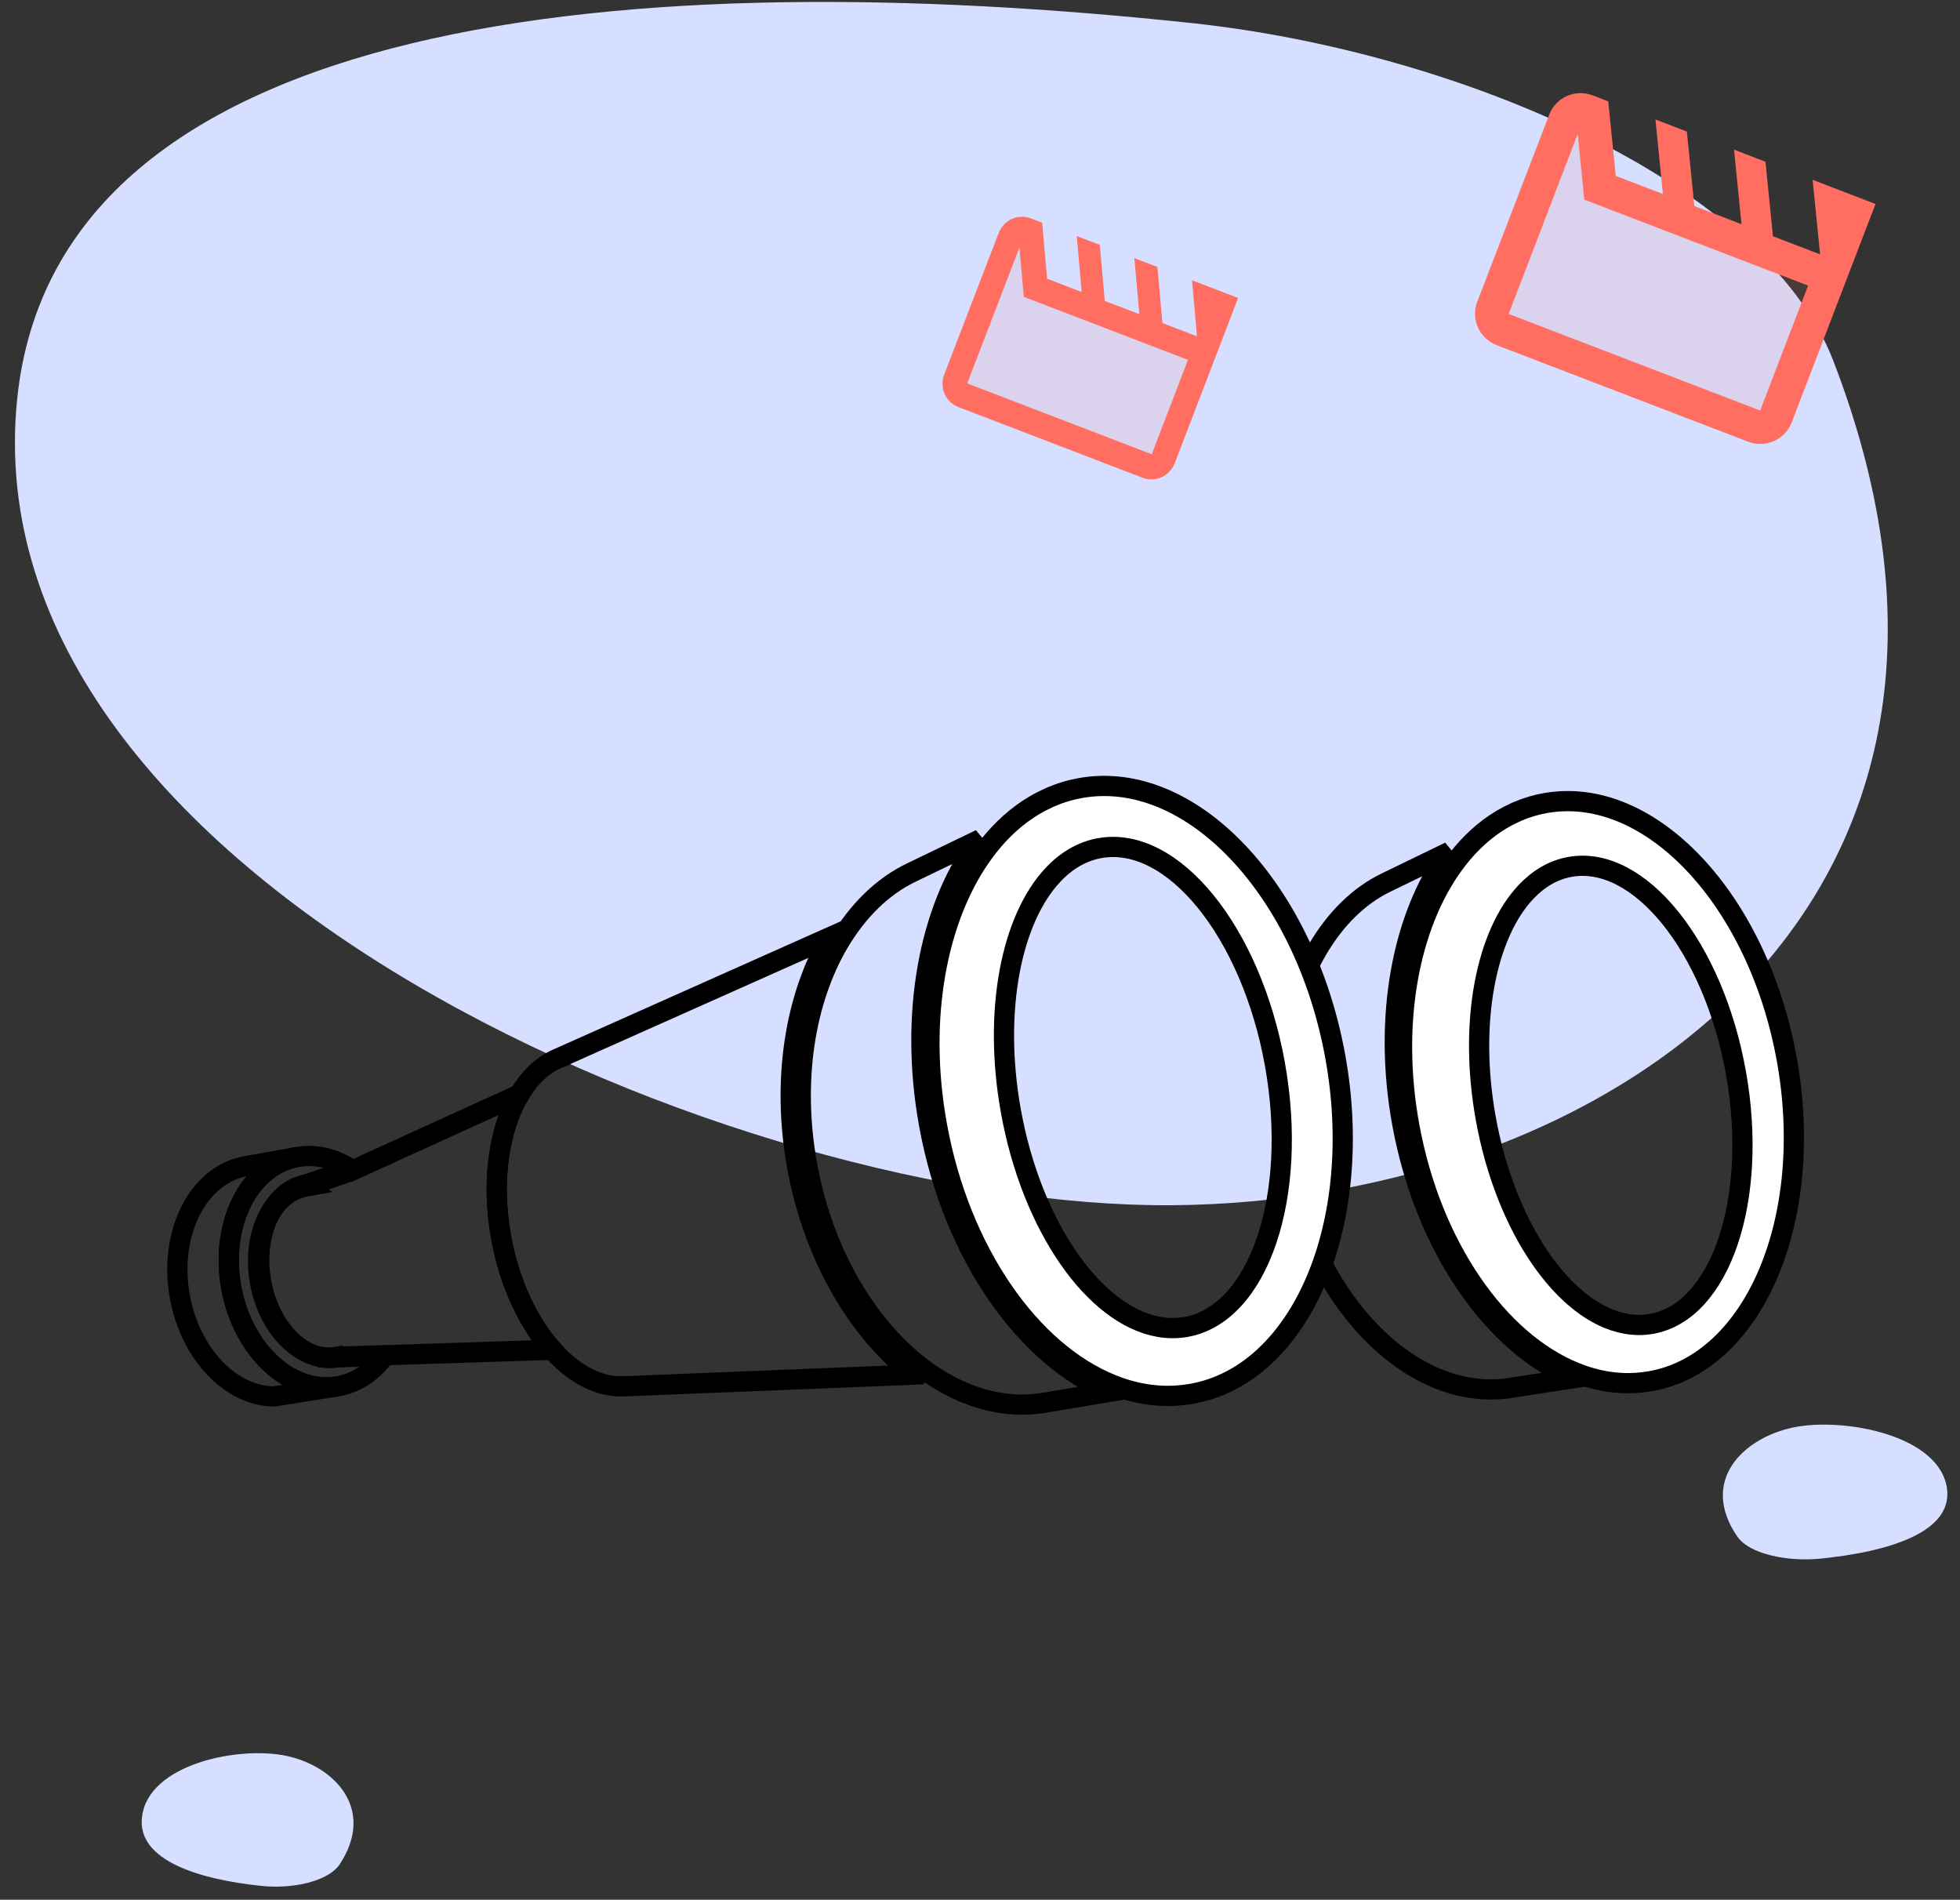 <?xml version="1.0" encoding="UTF-8"?>
<svg width="97px" height="94px" viewBox="0 0 97 94" version="1.1" xmlns="http://www.w3.org/2000/svg" xmlns:xlink="http://www.w3.org/1999/xlink">
    <rect x="0" y="0" width="97" height="94" fill="#333333" stroke="none"/>
    <title>Illustration/Landing/Benefits_simplify_life</title>
    <defs>
        <path d="M0.008,1.655 L0,11.586 C0,12.497 0.75,13.241 1.667,13.241 L15,13.241 C15.917,13.241 16.667,12.497 16.667,11.586 L16.667,0 L13.333,0 L15,3.31 L12.5,3.31 L10.833,0 L9.167,0 L10.833,3.31 L8.333,3.31 L6.667,0 L5,0 L6.667,3.31 L4.167,3.31 L2.5,0 L1.667,0 C0.75,0 0.008,0.745 0.008,1.655 Z M1.667,2.044 L3.133,4.966 L15,4.966 L15,11.586 L1.667,11.586 L1.667,2.044 Z" id="path-1"></path>
        <path d="M0.006,1.25 L0,8.75 C0,9.438 0.55,10 1.222,10 L11,10 C11.672,10 12.222,9.438 12.222,8.75 L12.222,0 L9.778,0 L11,2.5 L9.167,2.5 L7.944,0 L6.722,0 L7.944,2.5 L6.111,2.5 L4.889,0 L3.667,0 L4.889,2.5 L3.056,2.5 L1.833,0 L1.222,0 C0.55,0 0.006,0.562 0.006,1.25 Z M1.222,1.544 L2.298,3.75 L11,3.75 L11,8.75 L1.222,8.75 L1.222,1.544 Z" id="path-3"></path>
    </defs>
    <g id="Landing-page" stroke="none" stroke-width="1" fill="none" fill-rule="evenodd">
        <g id="Landing_buyer" transform="translate(-200, -2024)">
            <g id="Group-23" transform="translate(0, 583)">
                <g id="seller_or_buyer" transform="translate(0, 347)">
                    <g id="benefits" transform="translate(169, 995)">
                        <g id="Group-37" transform="translate(32, 99)">
                            <g id="Illustration/Landing/Benefits_simplify_life" transform="translate(0, 0)">
                                <path d="M35.144,59.635 C56.664,59.802 94.736,43.513 92.315,19.752 C90.358,0.545 61.58,-1.786 34.197,1.141 C20.949,2.557 5.837,9.042 2.44,17.839 C-7.978,44.819 13.623,59.467 35.144,59.635 Z" id="Oval" fill="#D6DFFF" transform="translate(46.082, 29.866) scale(-1, 1) translate(-46.082, -29.866) "></path>
                                <polygon id="Path" transform="translate(95.581, 20.408) rotate(11) translate(-95.581, -20.408) " points="86.692 11.52 104.47 11.52 104.47 29.297 86.692 29.297"></polygon>
                                <polygon id="Path" points="93.359 21.52 111.137 21.52 111.137 39.297 93.359 39.297"></polygon>
                                <path d="M10.099,93.228 C12.509,93.247 16.772,91.423 16.501,88.762 C16.282,86.612 13.059,86.351 9.993,86.679 C8.51,86.837 6.818,87.563 6.438,88.548 C5.271,91.569 7.69,93.209 10.099,93.228 Z" id="Oval" fill="#D6DFFF" transform="translate(11.324, 89.895) scale(-1, -1) rotate(12) translate(-11.324, -89.895) "></path>
                                <g id="binoculars" transform="translate(7.778, 38.889)">
                                    <g id="right" transform="translate(31.294, 0.75)">
                                        <path d="M41.666,25.866 C41.247,25.941 40.824,25.938 40.403,25.862 C37.381,25.333 34.431,21.147 33.452,15.668 C32.605,10.928 33.478,6.586 35.444,4.5 C36.069,3.836 36.803,3.402 37.626,3.255 C41.047,2.643 44.725,7.209 45.84,13.453 C46.956,19.697 45.087,25.254 41.666,25.866 M36.418,0.096 C36.178,0.138 35.943,0.193 35.713,0.262 C35.473,0.334 35.236,0.42 35.005,0.519 L34.546,0.741 C34.339,0.849 34.136,0.97 33.94,1.101 L33.938,1.103 C33.149,1.629 32.444,2.333 31.835,3.178 C29.677,6.171 28.747,10.951 29.67,16.046 C30.755,22.034 34.087,26.739 37.882,28.269 C38.978,28.715 40.117,28.892 41.249,28.755 L41.603,28.704 C46.761,27.795 49.782,20.654 48.351,12.754 C46.919,4.854 41.576,-0.813 36.418,0.096" id="Fill-1" fill="#FFFFFF"></path>
                                        <path d="M41.666,25.866 C41.247,25.941 40.824,25.938 40.403,25.862 C37.381,25.333 34.431,21.147 33.452,15.668 C32.605,10.928 33.478,6.586 35.444,4.5 C36.069,3.836 36.803,3.402 37.626,3.255 C41.047,2.643 44.725,7.209 45.84,13.453 C46.956,19.697 45.087,25.254 41.666,25.866 Z M36.418,0.096 C36.178,0.138 35.943,0.193 35.713,0.262 C35.473,0.334 35.236,0.42 35.005,0.519 L34.546,0.741 C34.339,0.849 34.136,0.97 33.94,1.101 L33.938,1.103 C33.149,1.629 32.444,2.333 31.835,3.178 C29.677,6.171 28.747,10.951 29.67,16.046 C30.755,22.034 34.087,26.739 37.882,28.269 C38.978,28.715 40.117,28.892 41.249,28.755 L41.603,28.704 C46.761,27.795 49.782,20.654 48.351,12.754 C46.919,4.854 41.576,-0.813 36.418,0.096 Z" id="Stroke-3" stroke="#000000" fill="#FFFFFF"></path>
                                        <path d="M0.242,19.354 L0.209,19.367 L0.247,19.36 C0.243,19.357 0.243,19.357 0.242,19.354 L0.242,19.354 Z M1.481,27.364 L1.514,27.364 C1.516,27.36 1.519,27.36 1.518,27.357 L1.481,27.364 Z" id="Fill-13" fill="#FFFFFF"></path>
                                        <path d="M0.125,19.208 L0.098,19.212 L0.122,19.204 C0.122,19.206 0.122,19.206 0.125,19.208" id="Fill-37" fill="#FFFFFF"></path>
                                        <path d="M14.95,28.647 C14.982,28.648 15.013,28.647 15.045,28.646 L14.95,28.649 L14.95,28.647 Z" id="Fill-41" fill="#FFFFFF"></path>
                                        <path d="M31.667,2.505 L31.569,2.637 C29.348,5.725 28.366,10.655 29.318,15.919 C30.441,22.131 33.921,26.967 37.833,28.548 L37.833,28.548 L34.812,29.014 C32.775,29.377 30.729,28.709 28.945,27.327 C26.585,25.483 24.7,22.432 23.84,18.753 C23.775,18.476 23.716,18.195 23.664,17.911 C24.08,15.934 23.907,13.872 23.577,11.775 C23.857,10.123 24.385,8.616 25.124,7.349 C26.014,5.835 27.164,4.685 28.54,4.022 L28.54,4.022 L31.667,2.505 Z" id="Stroke-47" stroke="#000000"></path>
                                    </g>
                                    <g id="left" stroke="#000000">
                                        <path d="M49.913,26.769 C49.471,26.848 49.025,26.845 48.581,26.766 C45.394,26.211 42.282,21.824 41.249,16.083 C40.356,11.116 41.276,6.566 43.351,4.38 C44.009,3.685 44.783,3.23 45.652,3.076 C49.26,2.435 53.14,7.219 54.316,13.762 C55.493,20.305 53.521,26.129 49.913,26.769 Z M44.713,0.1 C44.46,0.144 44.212,0.202 43.97,0.275 C43.715,0.35 43.466,0.44 43.222,0.544 L42.738,0.776 C42.52,0.89 42.306,1.016 42.099,1.153 L42.097,1.156 C41.264,1.707 40.521,2.444 39.879,3.33 C37.602,6.466 36.621,11.475 37.595,16.815 C38.74,23.09 42.254,28.02 46.257,29.623 C47.414,30.09 48.615,30.276 49.809,30.133 L50.182,30.079 C55.622,29.127 58.809,21.643 57.3,13.365 C55.789,5.086 50.154,-0.852 44.713,0.1 Z" id="Stroke-51" fill="#FFFFFF"></path>
                                        <path d="M36.458,29.126 L36.458,29.128 L22.149,29.704 L22.12,29.706 C22.087,29.708 22.054,29.709 22.02,29.708 C20.86,29.735 19.695,29.119 18.692,28.052 C18.645,28.002 18.598,27.952 18.552,27.898 C17.373,26.576 16.438,24.618 16.025,22.348 C15.52,19.57 15.912,16.968 16.929,15.262 C17.446,14.391 18.127,13.755 18.931,13.444 L18.931,13.442 L32.323,7.47 L32.323,7.473 C32.314,7.486 32.307,7.501 32.298,7.515 C30.58,10.445 29.891,14.535 30.674,18.841 C31.481,23.277 33.675,26.969 36.435,29.109 C36.443,29.114 36.449,29.12 36.458,29.126 Z" id="Stroke-59"></path>
                                        <path d="M10.253,28.195 C9.67,28.99 8.88,29.537 7.952,29.703 C7.508,29.783 7.067,29.768 6.635,29.676 C4.766,29.27 3.117,27.341 2.663,24.797 C2.208,22.252 3.088,19.871 4.701,18.842 C5.074,18.605 5.484,18.439 5.928,18.36 C6.843,18.196 7.765,18.427 8.578,18.958 L6.431,19.698 L6.407,19.707 C4.735,20.006 3.725,22.165 4.147,24.531 C4.569,26.897 6.264,28.572 7.936,28.273 L7.96,28.273 L10.253,28.195 Z" id="Stroke-67"></path>
                                        <path d="M6.635,29.676 C7.067,29.768 7.509,29.783 7.952,29.703 L5.902,30.029 L4.762,30.21 C2.629,30.171 0.627,28.097 0.119,25.252 C-0.44,22.12 1.021,19.238 3.384,18.814 L5.928,18.36 C5.484,18.439 5.074,18.605 4.702,18.842 C3.088,19.871 2.208,22.253 2.663,24.797 C3.117,27.341 4.766,29.27 6.635,29.676 Z" id="Stroke-71"></path>
                                        <path d="M16.025,22.348 C16.438,24.618 17.373,26.576 18.552,27.898 L10.211,28.169 L7.912,28.246 C7.914,28.243 7.916,28.243 7.915,28.241 L7.887,28.246 C6.211,28.54 4.512,26.892 4.089,24.565 C3.665,22.238 4.678,20.115 6.355,19.821 L6.383,19.816 C6.38,19.814 6.38,19.814 6.379,19.812 L8.532,19.084 L8.534,19.083 L16.93,15.262 C15.912,16.968 15.52,19.57 16.025,22.348 Z" id="Stroke-79"></path>
                                        <path d="M39.737,2.638 L39.574,2.857 C37.233,6.089 36.201,11.249 37.203,16.759 C38.386,23.258 42.048,28.32 46.17,29.974 L46.17,29.974 L42.976,30.508 C40.82,30.89 38.653,30.188 36.764,28.734 C34.064,26.639 31.948,23.052 31.166,18.753 C30.406,14.579 31.062,10.611 32.727,7.771 C33.67,6.18 34.886,4.971 36.343,4.275 L36.343,4.275 L39.737,2.638 Z" id="Stroke-95"></path>
                                    </g>
                                </g>
                                <path d="M87.74,70.633 C90.234,70.109 95.056,71.015 95.361,73.7 C95.556,75.417 93.539,76.361 91.077,76.838 L90.287,76.973 L90.287,76.973 L89.48,77.08 C89.344,77.096 89.209,77.11 89.074,77.123 C87.501,77.278 85.586,76.916 84.975,76.023 C83.1,73.285 85.246,71.158 87.74,70.633 Z" id="Oval" fill="#D6DFFF"></path>
                                <g id="Group" transform="translate(81.667, 13.287) rotate(21) translate(-81.667, -13.287) translate(73.333, 6.667)">
                                    <polygon id="Path" fill="#FF6E61" opacity="0.113" points="1.667 2.044 3.133 4.966 15 4.966 15 11.586 1.667 11.586"></polygon>
                                    <mask id="mask-2" fill="white">
                                        <use xlink:href="#path-1"></use>
                                    </mask>
                                    <use id="Shape" fill="#FF6E61" xlink:href="#path-1"></use>
                                </g>
                                <g id="Group" transform="translate(52.778, 17.222) rotate(21) translate(-52.778, -17.222) translate(46.667, 12.222)">
                                    <polygon id="Path" fill="#FF6E61" opacity="0.113" points="1.222 1.544 2.298 3.75 11 3.75 11 8.75 1.222 8.75"></polygon>
                                    <mask id="mask-4" fill="white">
                                        <use xlink:href="#path-3"></use>
                                    </mask>
                                    <use id="Shape" fill="#FF6E61" xlink:href="#path-3"></use>
                                </g>
                            </g>
                        </g>
                    </g>
                </g>
            </g>
        </g>
    </g>
</svg>